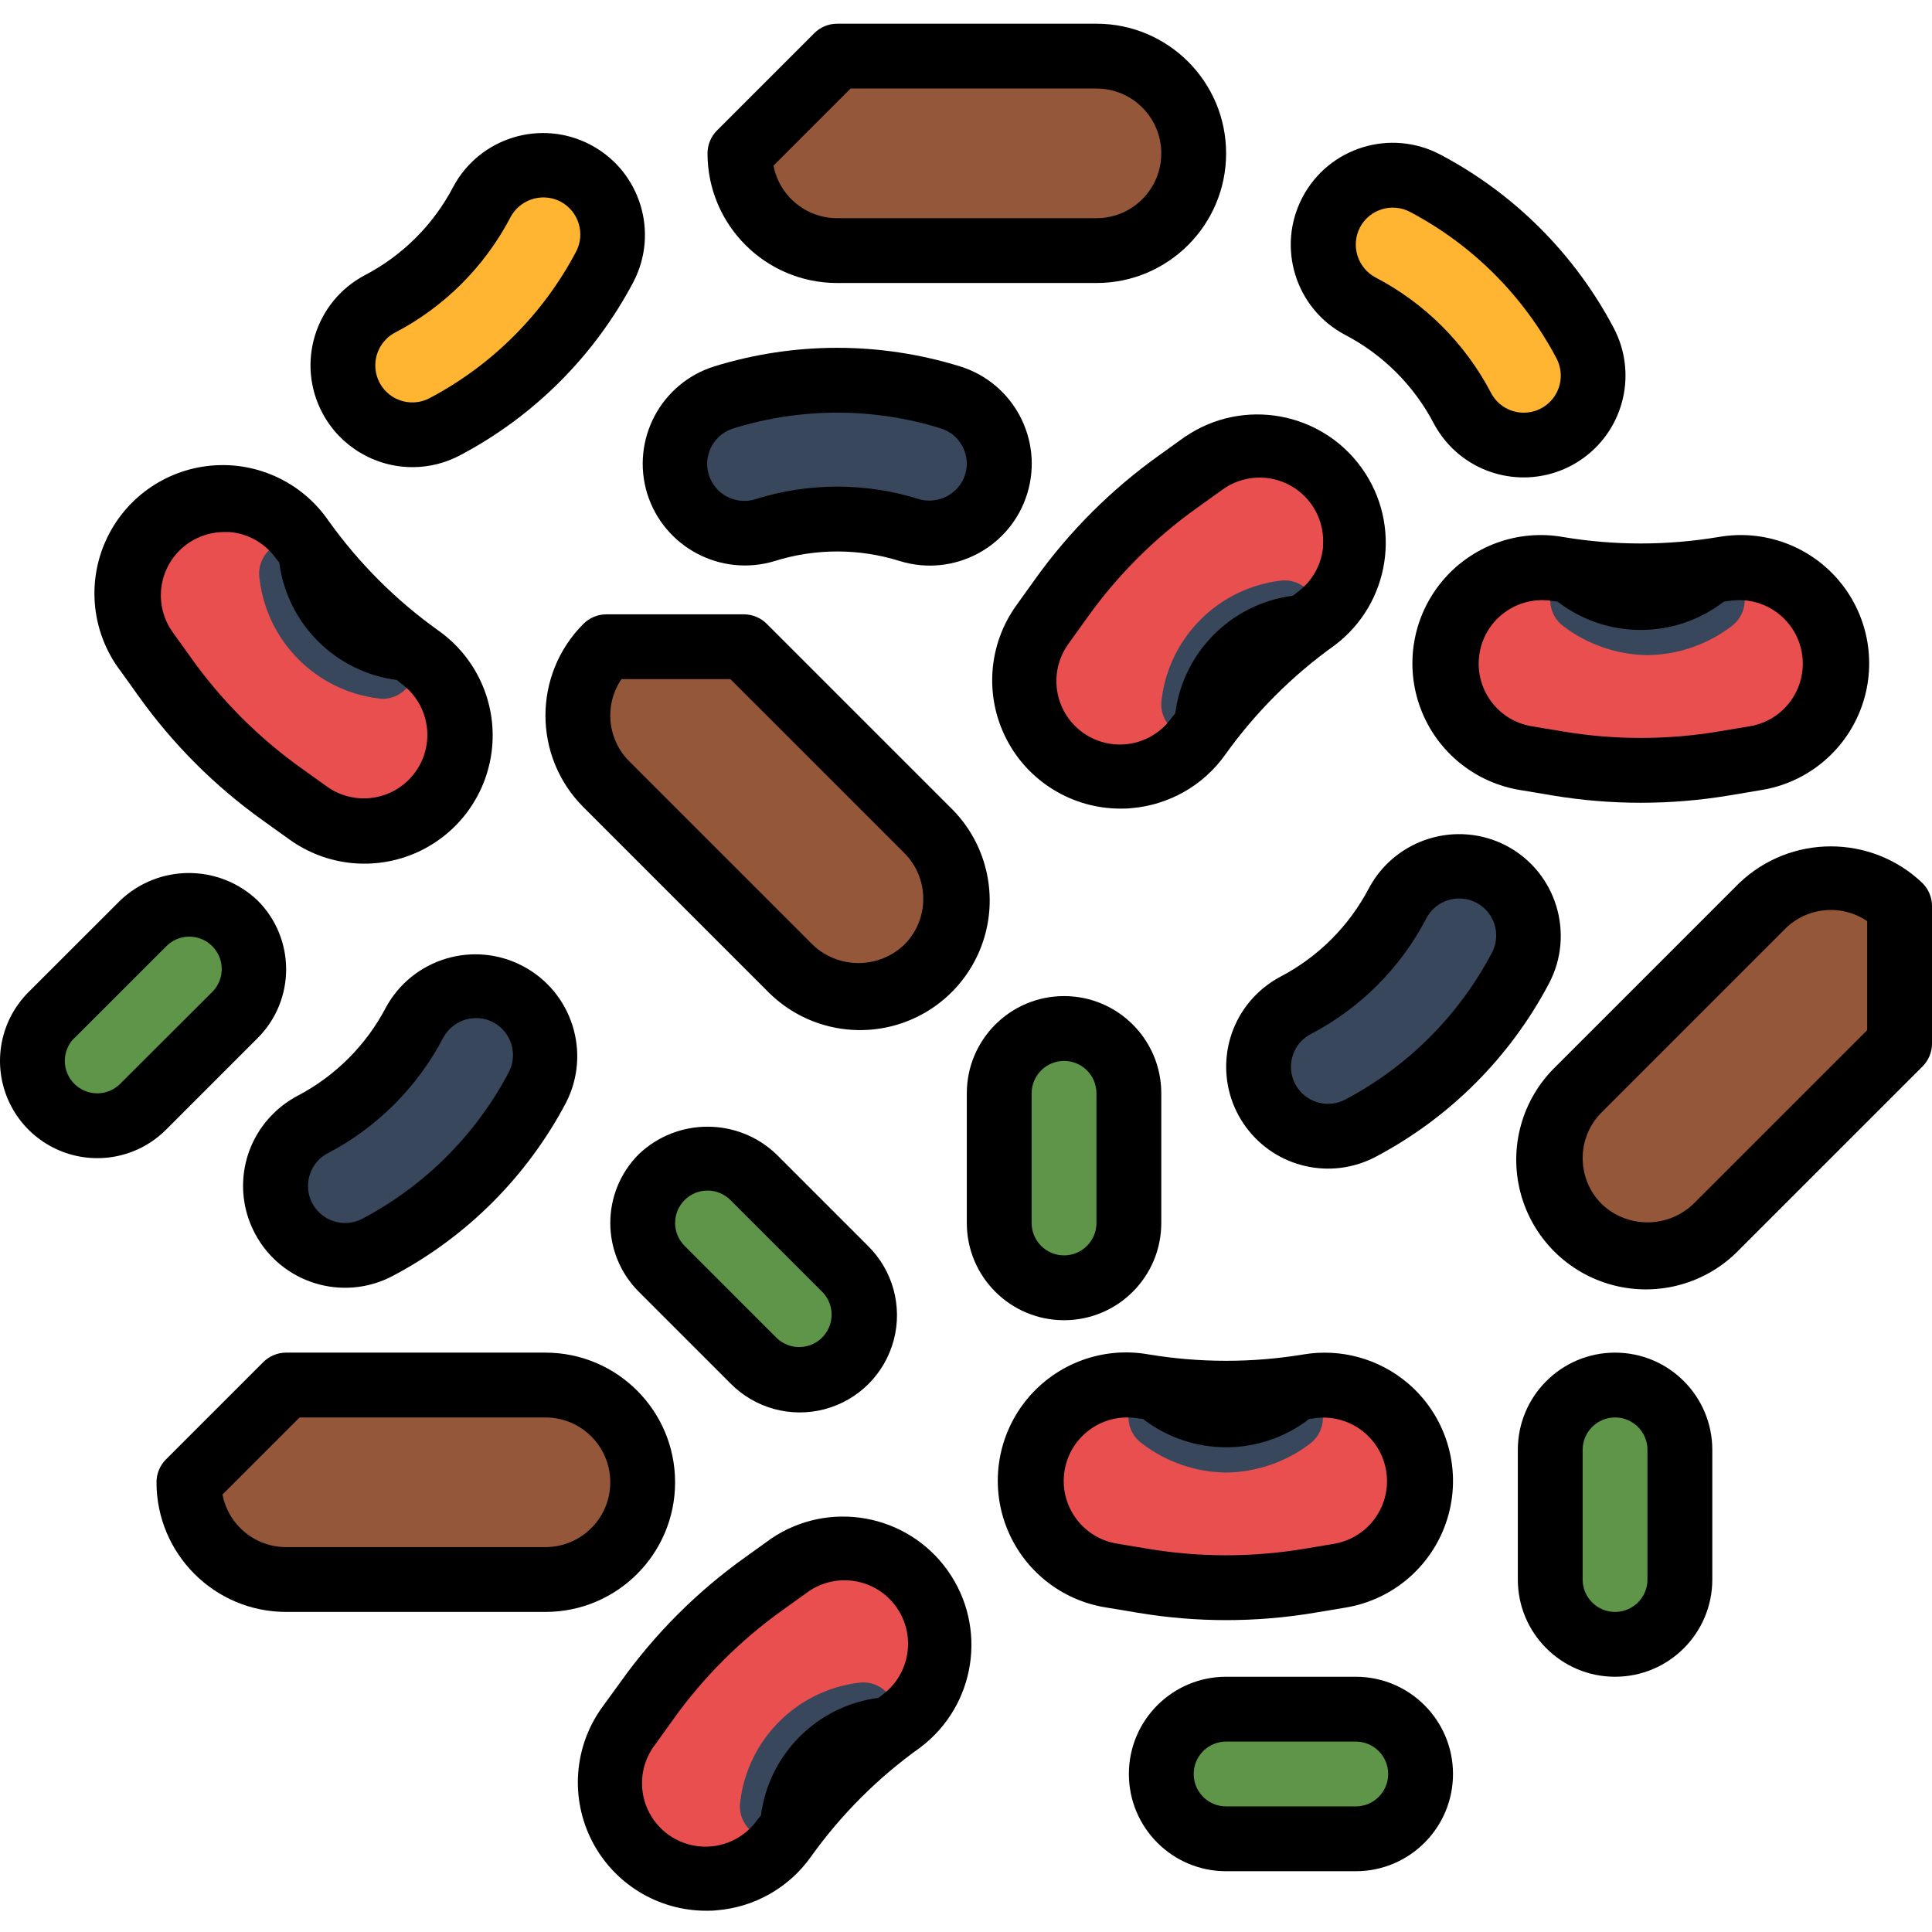 <svg height="476pt" viewBox="0 -5 476.851 476" width="476pt" xmlns="http://www.w3.org/2000/svg"><path d="m229.492 126.168c-1.715 0-3.418-.258-5.059-.758-11.59-3.641-24.023-3.641-35.613 0-9.059 2.789-18.66-2.297-21.449-11.352-2.789-9.059 2.293-18.66 11.352-21.449 18.18-5.625 37.629-5.625 55.809 0 8.105 2.496 13.164 10.547 11.906 18.934-1.262 8.387-8.465 14.59-16.945 14.594zm0 0" fill="#39475c"/><path d="m363.961 99.41c-1.211-1.211-2.234-2.598-3.039-4.113-5.621-10.77-14.406-19.559-25.176-25.184-8.223-4.492-11.312-14.754-6.938-23.039 4.375-8.285 14.594-11.52 22.938-7.266 16.832 8.879 30.59 22.633 39.465 39.465 3.953 7.496 1.84 16.758-4.98 21.793-6.816 5.031-16.293 4.328-22.293-1.656zm0 0" fill="#ffb531"/><path d="m89.691 72.617c1.211-1.211 2.598-2.238 4.113-3.039 10.766-5.617 19.551-14.395 25.184-25.152 4.492-8.223 14.754-11.312 23.039-6.938s11.52 14.59 7.262 22.938c-8.875 16.832-22.629 30.586-39.461 39.465-7.5 3.965-16.77 1.852-21.809-4.969-5.039-6.824-4.332-16.305 1.664-22.305zm0 0" fill="#ffb531"/><path d="m315.645 245.762c1.211-1.211 2.598-2.238 4.109-3.039 10.77-5.625 19.559-14.41 25.184-25.176 4.492-8.223 14.754-11.312 23.039-6.941 8.285 4.375 11.523 14.594 7.266 22.941-8.875 16.828-22.633 30.586-39.465 39.461-7.496 3.957-16.754 1.84-21.789-4.977-5.035-6.82-4.332-16.293 1.656-22.293zm0 0" fill="#39475c"/><path d="m12.688 245.113 22.625-22.629c6.25-6.25 16.379-6.25 22.629 0 6.246 6.25 6.246 16.379 0 22.629l-22.629 22.625c-6.246 6.25-16.379 6.25-22.625 0-6.25-6.246-6.25-16.379 0-22.625zm0 0" fill="#5f9548"/><path d="m73.027 275.16c1.211-1.207 2.598-2.23 4.113-3.031 10.77-5.625 19.555-14.414 25.184-25.184 4.492-8.223 14.754-11.312 23.039-6.938 8.285 4.375 11.52 14.59 7.262 22.938-8.871 16.832-22.629 30.59-39.461 39.465-7.488 3.918-16.715 1.797-21.738-5-5.023-6.797-4.344-16.242 1.602-22.25zm0 0" fill="#39475c"/><path d="m270.625 56.426h-64c-13.254 0-24-10.746-24-24l24-24h64c13.258 0 24 10.746 24 24 0 13.254-10.742 24-24 24zm0 0" fill="#95573a"/><path d="m194.914 233.395-45.254-45.258c-9.371-9.371-9.371-24.562 0-33.934h33.934l45.258 45.254c9.367 9.371 9.367 24.562 0 33.938-9.371 9.367-24.566 9.367-33.938 0zm0 0" fill="#95573a"/><path d="m389.66 263.457 45.254-45.254c9.371-9.371 24.566-9.371 33.938 0v33.934l-45.258 45.258c-9.371 9.367-24.562 9.367-33.934 0-9.371-9.375-9.371-24.566 0-33.938zm0 0" fill="#95573a"/><path d="m134.625 384.426h-64c-13.254 0-24-10.746-24-24l24-24h64c13.258 0 24 10.746 24 24 0 13.254-10.742 24-24 24zm0 0" fill="#95573a"/><path d="m433.18 181.723-7.785 1.293c-13.531 2.258-27.34 2.258-40.871 0l-7.785-1.293c-11.414-1.902-19.781-11.781-19.777-23.352.004-6.957 3.066-13.562 8.375-18.059 5.309-4.5 12.324-6.434 19.188-5.297 13.531 2.258 27.34 2.258 40.871 0 6.863-1.141 13.883.793 19.195 5.293 5.309 4.496 8.371 11.102 8.371 18.062.004 11.57-8.367 21.449-19.781 23.352zm0 0" fill="#e94f4f"/><path d="m406.625 156.273c-7.492-.094-14.758-2.59-20.727-7.121-3.566-2.609-4.34-7.617-1.727-11.184 2.609-3.566 7.617-4.34 11.184-1.727 6.574 5.316 15.969 5.316 22.543 0 3.566-2.613 8.574-1.84 11.184 1.727 2.613 3.566 1.84 8.574-1.727 11.184-5.969 4.535-13.234 7.031-20.73 7.121zm0 0" fill="#39475c"/><path d="m76.012 195.227-6.402-4.586c-11.16-7.973-20.926-17.738-28.895-28.902l-4.594-6.402c-6.734-9.418-5.676-22.324 2.504-30.52 4.922-4.918 11.758-7.422 18.691-6.848 6.938.574 13.266 4.172 17.309 9.832 7.977 11.16 17.742 20.926 28.906 28.898 5.66 4.047 9.25 10.375 9.824 17.309.574 6.934-1.93 13.77-6.848 18.691-8.184 8.18-21.078 9.25-30.496 2.527zm0 0" fill="#e94f4f"/><path d="m94.625 167.059c-.406 0-.816-.035-1.223-.098-15.34-1.887-27.426-13.973-29.312-29.312-.543-2.875.523-5.82 2.789-7.68 2.266-1.855 5.363-2.324 8.078-1.223 2.715 1.098 4.609 3.594 4.941 6.504.879 8.41 7.523 15.059 15.938 15.934 4.039.727 6.875 4.391 6.566 8.484-.312 4.094-3.672 7.285-7.777 7.391zm0 0" fill="#39475c"/><path d="m257.281 148.746 4.594-6.402c7.969-11.16 17.734-20.926 28.895-28.895l6.402-4.59c9.414-6.73 22.316-5.66 30.496 2.527 4.918 4.918 7.426 11.754 6.852 18.688-.574 6.934-4.168 13.266-9.828 17.312-11.164 7.973-20.93 17.738-28.906 28.902-4.043 5.66-10.375 9.258-17.309 9.828-6.934.574-13.77-1.93-18.691-6.852-8.188-8.191-9.246-21.105-2.504-30.52zm0 0" fill="#e94f4f"/><path d="m294.625 176.426c-2.336.004-4.555-1.016-6.078-2.785-1.523-1.773-2.195-4.121-1.84-6.43 1.883-15.344 13.965-27.43 29.305-29.32 4.312-.574 8.297 2.402 8.961 6.703.668 4.301-2.227 8.348-6.516 9.105-8.41.883-15.059 7.531-15.941 15.941-.602 3.898-3.945 6.777-7.891 6.785zm0 0" fill="#39475c"/><path d="m330.844 383.457-7.785 1.297c-13.527 2.254-27.336 2.254-40.863 0l-7.785-1.297c-11.414-1.902-19.781-11.777-19.785-23.352 0-6.961 3.062-13.566 8.375-18.066 5.309-4.496 12.332-6.43 19.195-5.285 13.527 2.254 27.336 2.254 40.863 0 6.863-1.145 13.887.789 19.195 5.285 5.312 4.5 8.375 11.105 8.371 18.066 0 11.574-8.367 21.449-19.781 23.352zm0 0" fill="#e94f4f"/><path d="m302.625 358.027c-7.492-.094-14.762-2.598-20.727-7.137-2.359-1.672-3.633-4.48-3.336-7.355s2.121-5.367 4.773-6.516c2.652-1.148 5.715-.781 8.02.965 6.57 5.328 15.973 5.328 22.543 0 3.566-2.52 8.492-1.719 11.074 1.805 2.582 3.52 1.859 8.461-1.617 11.102-5.965 4.539-13.234 7.039-20.73 7.137zm0 0" fill="#39475c"/><path d="m155.035 420.746 4.59-6.402c7.973-11.16 17.734-20.926 28.898-28.895l6.398-4.59c9.418-6.73 22.316-5.66 30.496 2.527 4.922 4.918 7.43 11.754 6.855 18.688-.574 6.934-4.168 13.266-9.832 17.312-11.164 7.973-20.93 17.738-28.902 28.902-4.047 5.66-10.375 9.258-17.312 9.828-6.934.574-13.77-1.93-18.688-6.852-8.191-8.191-9.25-21.105-2.504-30.52zm0 0" fill="#e94f4f"/><path d="m190.625 448.426c-2.336.004-4.555-1.016-6.078-2.785-1.523-1.773-2.195-4.121-1.84-6.43 1.883-15.344 13.969-27.434 29.312-29.32 4.312-.574 8.297 2.402 8.961 6.703.668 4.301-2.227 8.348-6.512 9.105-8.418.879-15.07 7.527-15.953 15.941-.602 3.898-3.945 6.777-7.891 6.785zm0 0" fill="#39475c"/><g fill="#5f9548"><path d="m185.941 285.105 22.629 22.629c6.246 6.246 6.246 16.379 0 22.625-6.25 6.25-16.379 6.25-22.629 0l-22.625-22.625c-6.25-6.25-6.25-16.379 0-22.629 6.246-6.25 16.379-6.25 22.625 0zm0 0"/><path d="m302.625 416.426h32c8.84 0 16 7.164 16 16 0 8.836-7.16 16-16 16h-32c-8.836 0-16-7.164-16-16 0-8.836 7.164-16 16-16zm0 0"/><path d="m414.625 352.426v32c0 8.836-7.16 16-16 16-8.836 0-16-7.164-16-16v-32c0-8.836 7.164-16 16-16 8.84 0 16 7.164 16 16zm0 0"/><path d="m278.625 264.426v32c0 8.836-7.16 16-16 16-8.836 0-16-7.164-16-16v-32c0-8.836 7.164-16 16-16 8.84 0 16 7.164 16 16zm0 0"/></g><path d="m270.625.426h-64c-2.121 0-4.152.844-5.652 2.344l-24 24c-1.504 1.5-2.344 3.535-2.348 5.656 0 17.672 14.328 32 32 32h64c17.676 0 32-14.328 32-32s-14.324-32-32-32zm0 48h-64c-7.668 0-14.262-5.445-15.711-12.977l19.023-19.023h60.688c8.84 0 16 7.164 16 16 0 8.836-7.16 16-16 16zm0 0"/><path d="m159.746 116.426c4.148 13.223 18.168 20.641 31.434 16.633 10.07-3.164 20.867-3.164 30.934 0 13.277 4.078 27.344-3.375 31.426-16.648 4.082-13.277-3.375-27.344-16.648-31.426-19.715-6.086-40.812-6.086-60.527 0-13.258 4.109-20.691 18.172-16.617 31.441zm21.328-16.137c16.645-5.152 34.453-5.152 51.098 0 4.816 1.492 7.52 6.594 6.047 11.418-1.543 4.777-6.609 7.461-11.434 6.055-13.113-4.113-27.172-4.113-40.285 0-3.133 1.012-6.566.258-8.992-1.965-2.422-2.227-3.465-5.582-2.727-8.789.738-3.207 3.141-5.77 6.293-6.711zm0 0"/><path d="m353.867 99.066c1.176 2.199 2.664 4.219 4.422 5.992 8.801 8.785 22.703 9.82 32.703 2.434 10.004-7.387 13.105-20.977 7.297-31.973-9.625-18.25-24.543-33.168-42.797-42.789-12.289-6.488-27.508-1.789-33.996 10.5-6.488 12.285-1.789 27.508 10.5 33.996 9.348 4.879 16.98 12.5 21.871 21.84zm-18.191-48.387c2.367-4.457 7.895-6.156 12.359-3.797 15.402 8.129 27.996 20.715 36.129 36.117 2.121 4 1 8.949-2.641 11.645-3.641 2.691-8.703 2.312-11.906-.891-.633-.652-1.172-1.391-1.598-2.191-6.371-12.191-16.32-22.141-28.512-28.504-4.457-2.379-6.164-7.898-3.832-12.379zm0 0"/><path d="m424.082 127.129c-12.66 2.113-25.578 2.113-38.238 0-11.227-2.004-22.664 2.184-29.945 10.961s-9.281 20.789-5.234 31.453c4.043 10.66 13.508 18.324 24.777 20.066l7.785 1.305c14.402 2.398 29.102 2.398 43.504 0l7.777-1.305c11.27-1.742 20.734-9.406 24.777-20.066 4.047-10.664 2.047-22.676-5.234-31.453s-18.719-12.965-29.945-10.961zm7.777 46.703-7.777 1.297c-12.66 2.113-25.578 2.113-38.238 0l-7.785-1.297c-8.539-1.422-14.305-9.496-12.883-18.035s9.496-14.305 18.035-12.883c.406.062.801.086 1.23.152 12.09 9.32 28.945 9.32 41.035 0 .414-.066.797-.09 1.238-.152 8.539-1.422 16.613 4.348 18.031 12.887 1.422 8.539-4.348 16.613-12.887 18.031zm0 0"/><path d="m101.828 109.875c4.082-.004 8.105-1.008 11.711-2.922 18.254-9.625 33.172-24.543 42.801-42.793 6.379-12.262 1.664-27.371-10.555-33.832s-27.363-1.848-33.902 10.328c-4.883 9.348-12.508 16.977-21.855 21.855-12.277 6.492-16.965 21.711-10.465 33.984 4.371 8.238 12.938 13.383 22.266 13.379zm-6.512-31.602c.641-.641 1.379-1.18 2.184-1.602 12.184-6.359 22.125-16.297 28.496-28.477 1.602-3.012 4.734-4.891 8.145-4.891 1.473 0 2.926.359 4.23 1.047 4.453 2.367 6.156 7.891 3.809 12.355-8.133 15.41-20.727 28.004-36.137 36.133-4 2.113-8.941.988-11.625-2.648-2.688-3.641-2.312-8.691.883-11.895zm0 0"/><path d="m29.594 159.961 4.586 6.402c8.48 11.883 18.875 22.277 30.758 30.758l6.402 4.586c9.203 6.676 21.277 7.91 31.641 3.227 10.359-4.684 17.414-14.562 18.48-25.883 1.066-11.32-4.02-22.344-13.32-28.883-10.441-7.461-19.578-16.598-27.043-27.039-6.48-9.449-17.559-14.664-28.969-13.633-11.414 1.031-21.379 8.148-26.059 18.605-4.68 10.457-3.348 22.629 3.484 31.828zm14.688-29.488c2.938-2.934 6.922-4.582 11.074-4.582h1.305c4.594.379 8.785 2.766 11.461 6.52.242.336.523.648.801.984 1.961 15.133 13.867 27.043 29 29.008.344.238.648.52.992.801 7.043 5.031 8.672 14.82 3.641 21.863-5.031 7.043-14.82 8.672-21.863 3.641l-6.402-4.586c-10.441-7.457-19.578-16.594-27.031-27.039l-4.59-6.402c-4.5-6.219-3.812-14.781 1.613-20.207zm0 0"/><path d="m189.258 239.051c8.035 8.316 19.934 11.652 31.121 8.727 11.188-2.93 19.926-11.668 22.855-22.855 2.926-11.188-.41-23.086-8.727-31.121l-45.258-45.254c-1.5-1.5-3.535-2.344-5.656-2.344h-33.934c-2.121 0-4.156.844-5.656 2.344-12.5 12.496-12.5 32.758 0 45.254zm-35.879-76.848h26.902l42.914 42.91c6.246 6.25 6.246 16.375 0 22.625-6.328 6.047-16.297 6.047-22.625 0l-45.254-45.25c-5.426-5.422-6.238-13.934-1.938-20.285zm0 0"/><path d="m292.539 102.32-6.398 4.602c-11.887 8.477-22.281 18.867-30.762 30.75l-4.586 6.402c-6.898 9.648-7.824 22.344-2.398 32.895 5.422 10.551 16.289 17.184 28.152 17.184.871 0 1.754 0 2.625-.109 9.293-.75 17.785-5.562 23.199-13.152 7.461-10.445 16.598-19.582 27.039-27.043 13.723-10.336 16.707-29.727 6.723-43.707-9.98-13.984-29.289-17.461-43.523-7.844zm34.031 27.074c-.375 4.594-2.758 8.789-6.512 11.465-.336.238-.641.512-.969.75-15.141 1.957-27.059 13.875-29.016 29.016-.246.336-.527.648-.801.984-3.219 4.641-8.691 7.184-14.312 6.664-5.625-.52-10.535-4.027-12.852-9.176-2.316-5.152-1.68-11.152 1.66-15.703l4.594-6.402c7.453-10.445 16.594-19.582 27.039-27.039l6.402-4.59c4.969-3.543 11.543-3.883 16.848-.863 5.305 3.016 8.379 8.836 7.879 14.918zm0 0"/><path d="m371.844 203.336c-12.277-6.426-27.441-1.758-33.977 10.465-4.891 9.352-12.527 16.98-21.879 21.863-2.207 1.176-4.223 2.672-5.992 4.434-8.789 8.797-9.824 22.699-2.438 32.703 7.387 10.004 20.977 13.105 31.973 7.297 18.25-9.629 33.164-24.547 42.793-42.801 6.461-12.273 1.773-27.461-10.48-33.961zm-3.672 26.496c-8.133 15.406-20.723 28-36.129 36.129-4 2.113-8.941.984-11.625-2.652-2.688-3.637-2.312-8.691.883-11.891.652-.637 1.391-1.176 2.199-1.602 12.188-6.359 22.129-16.301 28.496-28.488 1.496-2.934 4.457-4.84 7.754-4.98 3.293-.141 6.406 1.5 8.148 4.297 1.746 2.797 1.848 6.316.273 9.215zm0 0"/><path d="m24.004 280.426c6.363.012 12.469-2.512 16.969-7.016l22.621-22.625c9.371-9.371 9.371-24.562 0-33.938-9.496-9.062-24.445-9.062-33.941 0l-22.625 22.609c-6.863 6.867-8.914 17.188-5.199 26.156s12.469 14.812 22.176 14.812zm-5.664-29.602 22.633-22.621c2.008-2.082 4.98-2.914 7.777-2.184 2.797.734 4.98 2.918 5.715 5.715.73 2.797-.102 5.77-2.184 7.777l-22.621 22.57c-3.125 3.125-8.191 3.129-11.316.004s-3.129-8.191-.004-11.316zm0 0"/><path d="m476.852 252.145v-33.941c0-2.125-.844-4.156-2.344-5.656-12.656-12.098-32.594-12.098-45.25 0l-45.254 45.254c-8.32 8.035-11.656 19.934-8.727 31.121 2.926 11.188 11.664 19.926 22.852 22.855 11.191 2.926 23.086-.41 31.121-8.727l45.258-45.25c1.5-1.5 2.344-3.535 2.344-5.656zm-16-3.312-42.914 42.906c-6.328 6.047-16.293 6.047-22.621 0-6.246-6.25-6.246-16.375 0-22.625l45.254-45.254c5.422-5.422 13.93-6.234 20.281-1.938zm0 0"/><path d="m347.426 335.93c-7.105-6.008-16.496-8.594-25.68-7.062-12.66 2.102-25.578 2.102-38.238 0-11.227-2.008-22.664 2.18-29.945 10.957-7.281 8.777-9.281 20.793-5.234 31.453 4.043 10.664 13.508 18.328 24.777 20.066l7.785 1.297c14.402 2.41 29.102 2.41 43.504 0l7.785-1.297c12.164-2.035 22.039-10.945 25.312-22.84 3.273-11.891-.656-24.602-10.066-32.574zm-17.895 39.641-7.785 1.297c-12.66 2.102-25.578 2.102-38.238 0l-7.785-1.297c-8.078-1.305-13.797-8.605-13.125-16.762s7.508-14.422 15.691-14.383c.867 0 1.73.07 2.586.207.406.074.801.09 1.23.16 12.094 9.324 28.949 9.324 41.043 0 .406-.07.797-.086 1.23-.16 8.453-1.242 16.34 4.512 17.746 12.938 1.402 8.426-4.195 16.426-12.594 17.992zm0 0"/><path d="m62.938 299.043c6.504 12.262 21.703 16.941 33.977 10.461 18.258-9.621 33.176-24.543 42.801-42.797 6.258-12.246 1.516-27.246-10.641-33.672-12.16-6.426-27.223-1.895-33.816 10.176-4.883 9.34-12.512 16.965-21.855 21.848-2.219 1.18-4.254 2.684-6.031 4.461-7.828 7.785-9.633 19.781-4.434 29.523zm15.754-18.219c.645-.637 1.379-1.18 2.184-1.598 12.184-6.367 22.125-16.309 28.496-28.488 1.605-3.004 4.738-4.883 8.145-4.879 1.473-.004 2.926.355 4.23 1.047 4.453 2.367 6.156 7.887 3.809 12.352-8.129 15.406-20.727 28-36.137 36.129-3.996 2.098-8.926.969-11.605-2.66-2.684-3.629-2.316-8.676.863-11.879zm0 0"/><path d="m38.625 360.426c0 17.672 14.328 32 32 32h64c17.676 0 32-14.328 32-32s-14.324-32-32-32h-64c-2.121 0-4.152.844-5.652 2.344l-24 24c-1.504 1.5-2.344 3.535-2.348 5.656zm35.312-16h60.688c8.84 0 16 7.164 16 16 0 8.836-7.16 16-16 16h-64c-7.668 0-14.262-5.445-15.711-12.977zm0 0"/><path d="m148.523 416.098c-6.895 9.652-7.816 22.348-2.391 32.895 5.426 10.547 16.289 17.18 28.148 17.184.875 0 1.746 0 2.625-.109 9.293-.75 17.785-5.562 23.199-13.152 7.457-10.449 16.594-19.586 27.043-27.039 13.719-10.34 16.703-29.73 6.723-43.711-9.984-13.984-29.289-17.461-43.523-7.844l-6.402 4.602c-11.887 8.473-22.281 18.867-30.758 30.75zm13.023 9.297 4.586-6.402c7.457-10.445 16.598-19.582 27.047-27.039l6.398-4.59c7.047-4.832 16.664-3.133 21.629 3.82 4.961 6.957 3.445 16.602-3.414 21.699-.336.238-.637.512-.973.75-15.133 1.973-27.043 13.883-29.016 29.016-.242.336-.523.648-.801.984-3.223 4.641-8.691 7.188-14.316 6.664-5.625-.52-10.531-4.023-12.852-9.176-2.316-5.152-1.68-11.152 1.664-15.703zm0 0"/><path d="m180.281 336.016c6.047 6.148 14.926 8.578 23.258 6.371 8.332-2.207 14.844-8.715 17.051-17.047 2.211-8.332-.219-17.211-6.363-23.258l-22.625-22.625c-9.496-9.062-24.445-9.062-33.941 0-9.371 9.371-9.371 24.562 0 33.938zm-11.309-45.246c3.121-3.125 8.188-3.125 11.309 0l22.633 22.625c3.125 3.125 3.121 8.191-.004 11.316-3.125 3.121-8.191 3.121-11.316-.004l-22.621-22.625c-3.125-3.125-3.125-8.188 0-11.312zm0 0"/><path d="m302.625 408.426c-13.254 0-24 10.746-24 24 0 13.254 10.746 24 24 24h32c13.258 0 24-10.746 24-24 0-13.254-10.742-24-24-24zm40 24c0 4.418-3.578 8-8 8h-32c-4.418 0-8-3.582-8-8s3.582-8 8-8h32c4.422 0 8 3.582 8 8zm0 0"/><path d="m398.625 408.426c13.258 0 24-10.746 24-24v-32c0-13.254-10.742-24-24-24-13.254 0-24 10.746-24 24v32c0 13.254 10.746 24 24 24zm-8-56c0-4.418 3.582-8 8-8 4.422 0 8 3.582 8 8v32c0 4.418-3.578 8-8 8-4.418 0-8-3.582-8-8zm0 0"/><path d="m262.625 320.426c13.258 0 24-10.746 24-24v-32c0-13.254-10.742-24-24-24-13.254 0-24 10.746-24 24v32c0 13.254 10.746 24 24 24zm-8-56c0-4.418 3.582-8 8-8 4.422 0 8 3.582 8 8v32c0 4.418-3.578 8-8 8-4.418 0-8-3.582-8-8zm0 0"/></svg>